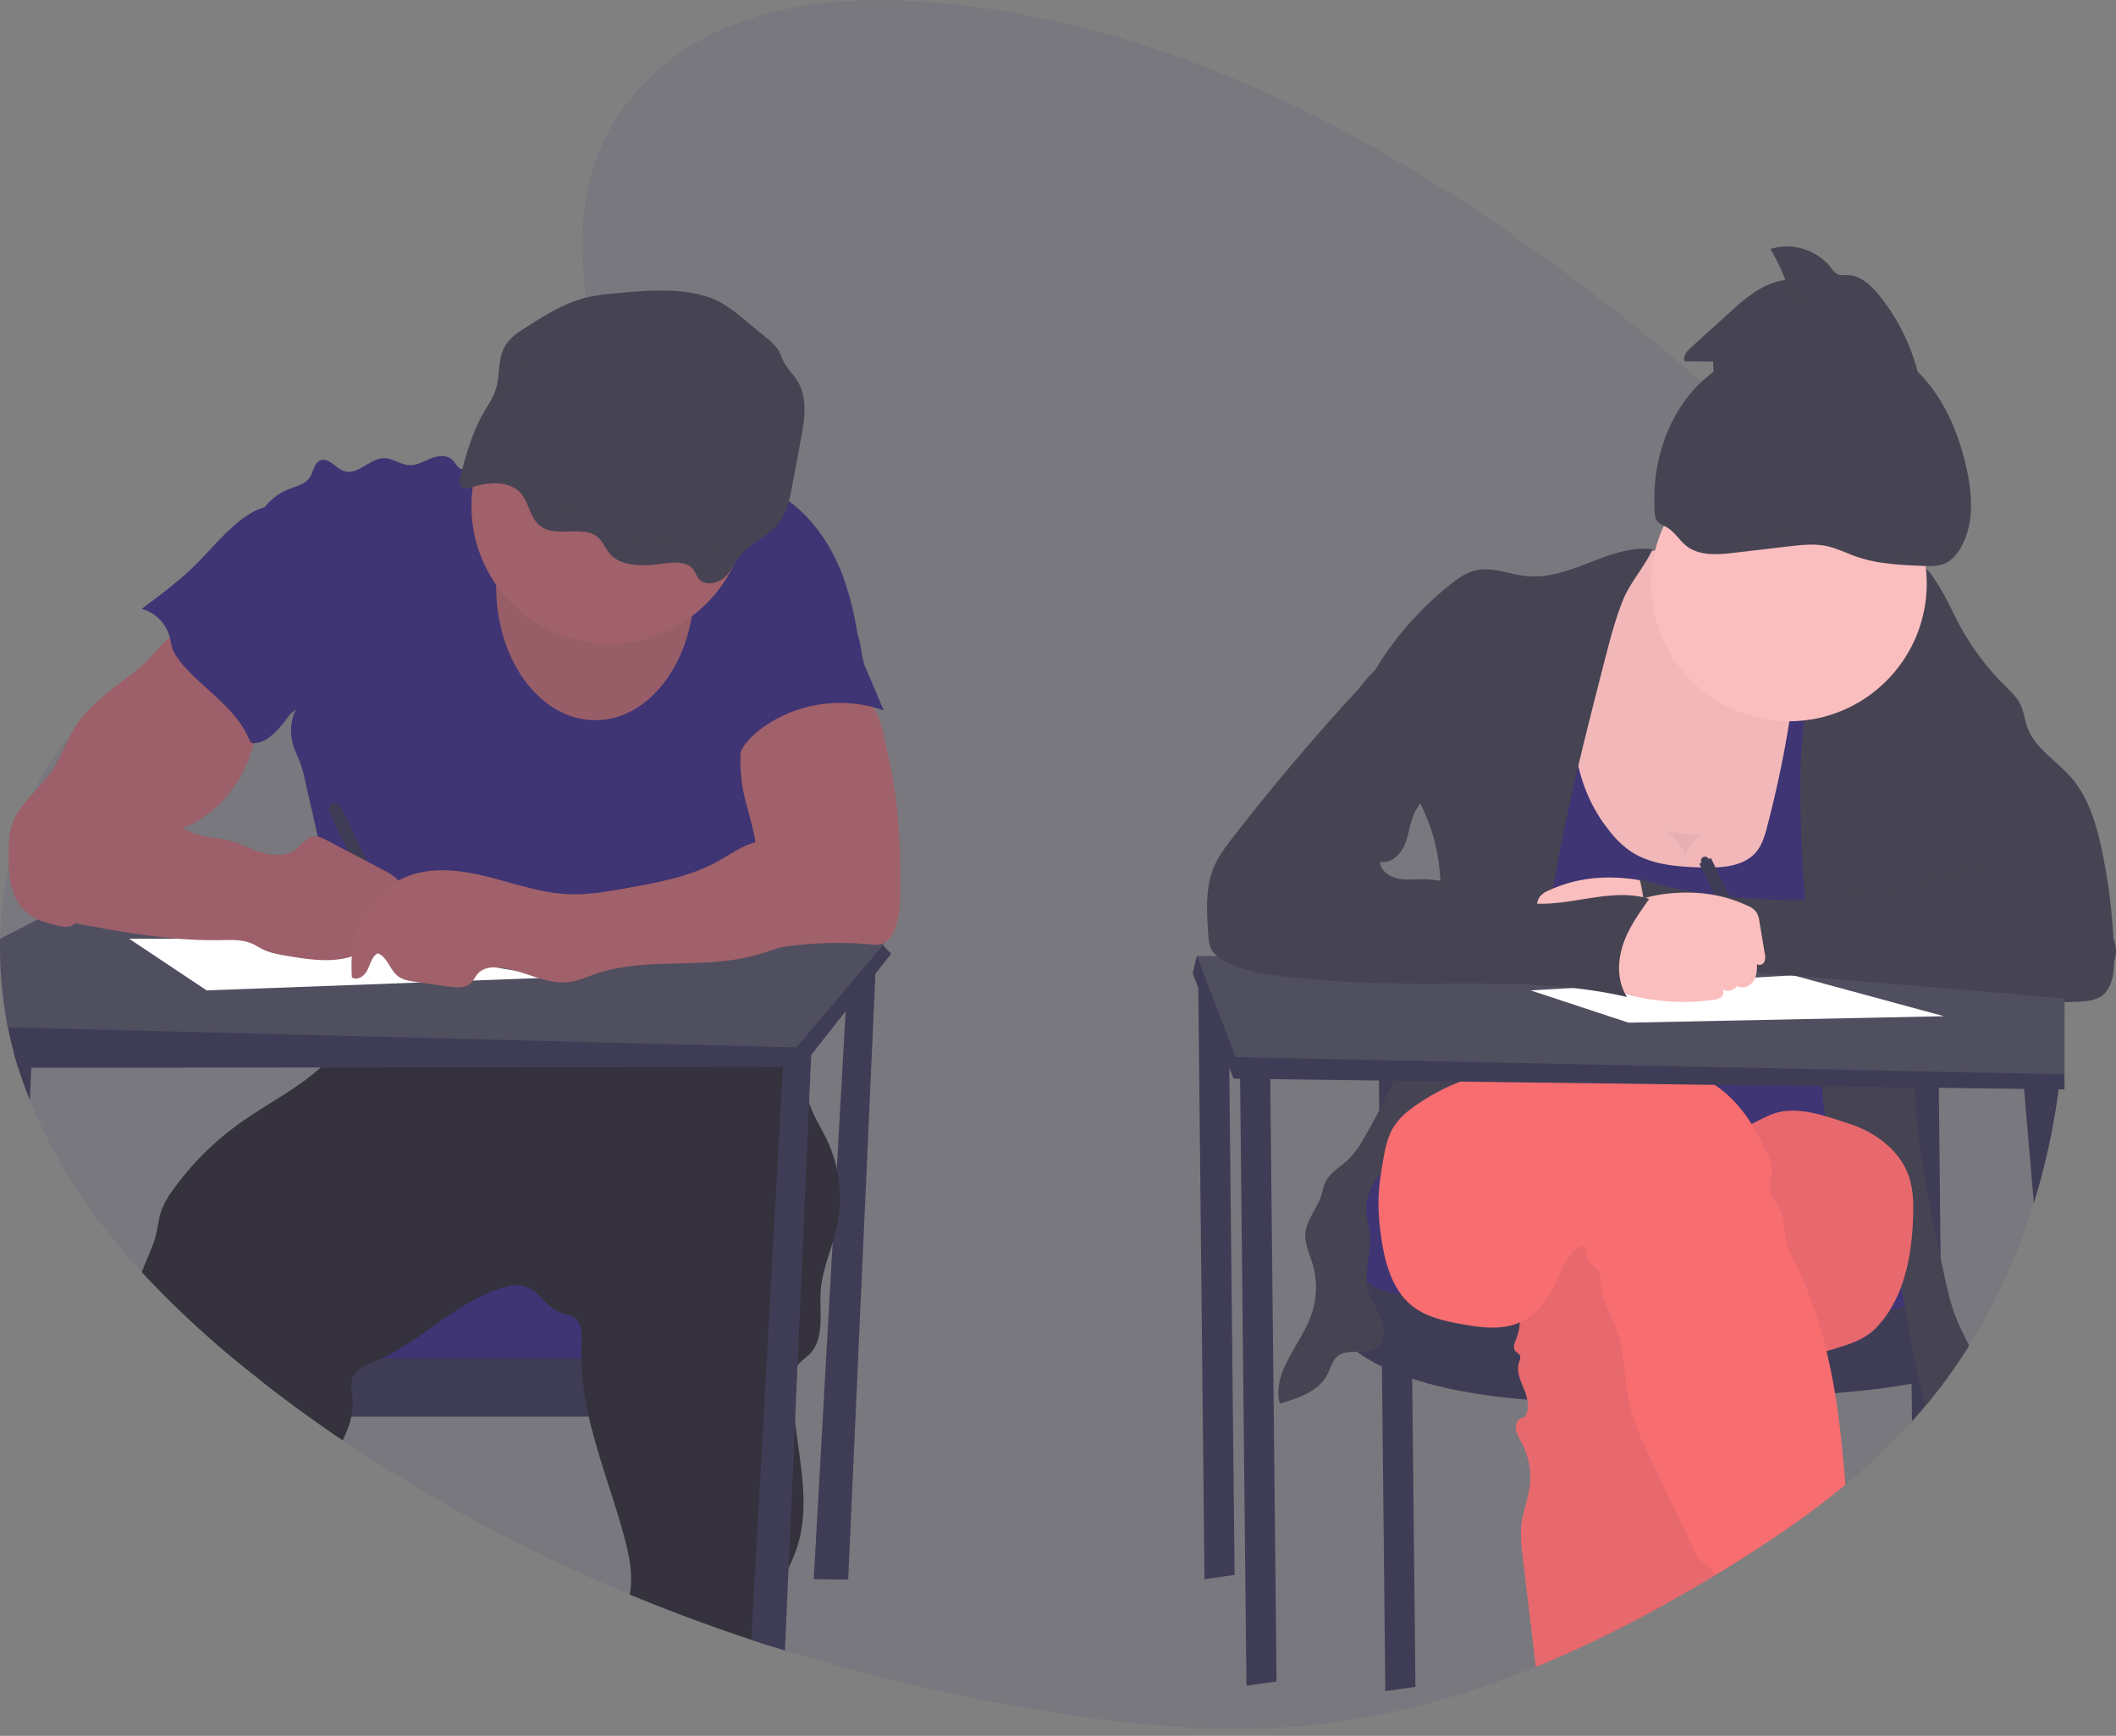 <svg width="256" height="210" fill="none" xmlns="http://www.w3.org/2000/svg"><rect width="100%" height="100%" fill="#808080" stroke="none"/><g clip-path="url(#clip0)"><path opacity=".1" d="M249.775 121.245v.474a83.534 83.534 0 01-.487 8.199.417.417 0 010 .05c-.023.226-.049.45-.076.677a82.422 82.422 0 01-3.146 14.895 74.126 74.126 0 01-7.84 17.263 65.455 65.455 0 01-3.284 4.79 62.344 62.344 0 01-3.308 4.029l-.297.329a77.235 77.235 0 01-8.074 7.673c-4.688 3.886-9.736 7.266-14.864 10.402-.292.18-.586.357-.88.521a.486.486 0 01-.065.039c-6.97 4.214-14.198 8.017-21.644 11.062-8.153 3.342-16.571 5.772-25.207 6.834-12.039 1.48-24.223.276-36.188-1.792a235.277 235.277 0 01-29.432-7.032l-1.589-.498a216.301 216.301 0 01-17.182-6.271 193.487 193.487 0 01-34.727-18.646 150.096 150.096 0 01-4.107-2.865 178.772 178.772 0 01-5.59-4.194l-1.135-.88a116.77 116.77 0 01-13.497-12.395c-5.605-6.1-10.395-12.981-13.543-20.837a56.71 56.71 0 01-1.365-3.774l-.04-.127a38.043 38.043 0 01-.578-1.98c-.26-.969-.488-1.95-.685-2.943a49.277 49.277 0 01-.932-10.713 46.879 46.879 0 011.042-8.855 39.944 39.944 0 012.95-8.744 31.516 31.516 0 014.515-6.962A26.624 26.624 0 0112.773 85c2.826-2.105 5.959-3.571 9.207-4.73a74.55 74.55 0 014.628-1.472 196.86 196.86 0 013.31-.916l3.251-.878a203.104 203.104 0 006.22-1.782c5.594-1.708 11.077-3.776 16.148-6.86a44.637 44.637 0 002.438-1.594 43.694 43.694 0 006.074-5.113 36.471 36.471 0 002.683-3.037c.343-.437.677-.883.995-1.336.44-.628.856-1.266 1.242-1.922 1.932-3.282 3.125-6.902 2.985-10.718a16.5 16.5 0 00-.17-1.878c-.338-2.3-.664-4.545-.903-6.74-1.006-9.082-.581-17.318 6.235-25.056C85.59 1.349 98.893-.612 111 .156c35.008 2.214 66.878 22.202 94.885 45.997a374.69 374.69 0 017.178 6.25 506.39 506.39 0 011.789 1.605c4.428 3.988 8.788 8.124 12.848 12.554.329.36.657.719.98 1.081.198.224.398.445.594.672 1.265 1.433 2.494 2.9 3.685 4.402a83.361 83.361 0 018.418 12.762 72.472 72.472 0 017.392 22.574c.453 2.861.751 5.745.893 8.639.044.852.073 1.706.089 2.558v.818c.026.396.026.781.023 1.177z" fill="#3F3474"/><path d="M102.615 116.877l-4.168 74.176 4.168.054 3.386-75.272-3.386 1.042z" fill="#3F3D56"/><path d="M87.248 154.458h-51.57v11.2h51.57v-11.2z" fill="#3F3474"/><path d="M90.634 164.353v7.033H37.362a178.655 178.655 0 01-5.589-4.194v-2.839h58.86z" fill="#3F3D56"/><path d="M101.271 148.348a25.692 25.692 0 01-.537 2.006c-.591 1.919-1.302 3.813-1.44 5.808-.185 2.636.52 5.701-1.302 7.616-.47.494-1.081.864-1.5 1.393-.065.083-.124.17-.178.26-.375.62-.42 1.376-.424 2.084.004 1.511.102 3.02.294 4.519.617 5.157 1.836 10.325.234 15.192a23.18 23.18 0 01-1.013 2.477c-.781 1.719-1.633 3.415-1.888 5.277-.188 1.381-.13 2.803-.14 4.207a223.5 223.5 0 01-2.467-.803 215.792 215.792 0 01-14.716-5.469c.013-.071.026-.143.036-.214.373-2.318-.138-4.688-.758-6.949-1.302-4.79-3.146-9.532-4.237-14.356a36.32 36.32 0 01-.862-5.73 19.66 19.66 0 01-.052-1.302c-.013-.568 0-1.136.023-1.709.055-1.143.104-2.5-.81-3.196-.503-.377-1.167-.443-1.753-.672-1.13-.44-1.904-1.461-2.8-2.279a3.661 3.661 0 00-3.28-.963c-5.854 1.341-10.157 6.308-15.605 8.819-.211.099-.422.192-.636.281a9.258 9.258 0 00-1.998 1.021c-.437.303-.754.75-.896 1.263-.138.552-.018 1.13.05 1.698a8.67 8.67 0 01-.117 2.769 8.513 8.513 0 01-.279 1.042c-.208.617-.487 1.221-.753 1.823a145.823 145.823 0 01-4.107-2.865 180.083 180.083 0 01-5.59-4.193l-1.117-.899a116.78 116.78 0 01-13.497-12.395c.555-1.563 1.357-3.016 1.743-4.618.218-.919.3-1.875.601-2.769a9.948 9.948 0 011.438-2.578 34.901 34.901 0 018.007-8.012c3.227-2.313 6.954-4.167 9.858-6.793a15.541 15.541 0 003.013-3.57c.05-.081.097-.167.138-.261a5.37 5.37 0 00.466-1.49c.209-1.166.178-2.448.282-3.568a38.04 38.04 0 0010.712.323c4.155-.466 8.218-1.62 12.372-2.068.313-.036.628-.065.943-.091 1.33-.107 2.664-.13 4-.115 1.118 0 2.235.05 3.353.086l12.3.417c1.363.047 2.754.099 4.022.596 1.506.592 2.712 1.769 3.678 3.063a15.886 15.886 0 012.256 4.254 15.906 15.906 0 01.45 1.505c.07.289.133.578.19.87.287 1.443.456 2.917.91 4.311.03.101.064.203.1.302.545 1.526 1.449 2.893 2.131 4.36a16.381 16.381 0 011.152 10.285z" fill="#35323E"/><path d="M63.88 55.139c-1.1-.876-2.694-.235-3.98.33a25.56 25.56 0 01-3.324 1.201c-.232.09-.483.115-.729.076-.52-.125-.74-.743-1.128-1.118-.674-.648-1.779-.495-2.649-.143-.87.352-1.729.86-2.661.781-.995-.078-1.86-.812-2.865-.836-1.772-.041-3.259 2.141-4.933 1.563-1.021-.352-1.824-1.68-2.83-1.302-.78.297-.85 1.378-1.322 2.083-.555.823-1.636 1.055-2.56 1.42-2.915 1.151-4.845 4.399-4.465 7.509.211 1.716 1.042 3.29 1.592 4.928 1.63 4.763 1.07 10.137 3.125 14.731.26-.245.406-.336.66-.578a6.027 6.027 0 00-.352 4.323c.216.722.567 1.394.833 2.1.276.791.499 1.6.667 2.422l2.266 9.996c.885 3.907 1.773 7.814 1.927 11.815a34.472 34.472 0 01-.594 7.761c4.105-.68 7.86-2.5 12.02-2.477 1.527 0 3.04.261 4.553.469 4.412.618 8.862.92 13.317.904a5.288 5.288 0 002.042-.287c.573-.244 1.042-.679 1.584-.995 1.06-.625 2.344-.781 3.565-.781 5.572-.101 10.94 1.938 16.474 2.657 2.186-4.587 2.316-10.083.638-14.878-.497-1.424-1.166-2.812-1.364-4.31a21.87 21.87 0 01-.063-2.769 20.083 20.083 0 00-1.258-6.923c-.323-.867-.71-1.75-.677-2.675.034-.924.49-1.786.938-2.604.909-1.667 1.823-3.35 3.107-4.756 1.315-1.453 2.961-2.56 4.589-3.646l4.019-2.699c-.55-3.472-1.258-7.129-2.73-10.322-1.471-3.193-3.672-6.128-6.65-7.996a21.967 21.967 0 00-3.14-1.562c-1.521-.641-3.105-1.206-4.754-1.303-1.875-.106-3.722.396-5.573.709-5.83.982-12.69.862-17.315-2.818z" fill="#3F3474"/><path d="M107.824 115.387l-1.912 2.415-3.605 4.55-4.167 5.258-1.164 1.469h-2.258l-55.918.066-35.018.039H2.219a38.043 38.043 0 01-.578-1.98 44.76 44.76 0 01-.685-2.943c-.042-.19-.078-.38-.112-.573l12.705-8.306 4.777-.026 14.611-.083 8.16-.047h2.425l5.439-.029 41.449-.237 2.12-.013h.92l2.434-.013 9.062-.052 1.74-.662.127.136 1.011 1.031z" fill="#3F3D56"/><path d="M107.042 114.085l-.216.261-1.422 1.674-2.927 3.457-6.14 7.238-54.383-1.389-41.009-1.041a49.288 49.288 0 01-.932-10.713l4.548-2.328 1.041-.537 8.108-4.167 7.116-3.647 18.56 2.412 4.11.534 1.86.24 2.722.354.229.031 42.68 5.535 4.718.612 2.768.359 8.533 1.11.036.005z" fill="#504F60"/><path d="M98.187 126.587l-.044 1.024-.26 5.779-1.402 31.776-.297 6.868-.781 17.67-.44 9.98-1.59-.497c-.822-.262-1.645-.53-2.466-.802l3.81-69.282.081-1.453 1.678-.521 1.71-.542zm-94.285-.076l-.118 2.675-.171 3.907a56.704 56.704 0 01-1.365-3.774l-.04-.127a38.322 38.322 0 01-.578-1.98l2.272-.701z" fill="#3F3D56"/><path d="M72.011 87.13c6.617 0 11.981-7.23 11.981-16.148s-5.364-16.148-11.981-16.148-11.981 7.23-11.981 16.148S65.394 87.13 72.011 87.13z" fill="#A1616A"/><path opacity=".1" d="M72.011 87.13c6.617 0 11.981-7.23 11.981-16.148s-5.364-16.148-11.981-16.148-11.981 7.23-11.981 16.148S65.394 87.13 72.011 87.13z" fill="#464655"/><path d="M73.704 77.884c9.206 0 16.67-7.463 16.67-16.669s-7.464-16.67-16.67-16.67c-9.206 0-16.67 7.464-16.67 16.67 0 9.206 7.464 16.67 16.67 16.67z" fill="#A1616A"/><path d="M74.035 35.524a21.334 21.334 0 00-3.024.46c-2.636.641-4.915 2.063-7.134 3.46-.995.627-2.019 1.28-2.636 2.203-1.11 1.654-.68 3.758-1.302 5.595-.323.942-.917 1.789-1.42 2.667-1.383 2.406-2.107 5.05-2.818 7.667-.146.542-.187 1.277.404 1.485.34.07.695.03 1.01-.115 1.868-.617 4.24-.794 5.626.459 1.386 1.253 1.269 3.474 2.918 4.428 1.888 1.101 4.836-.23 6.55 1.07.734.557 1 1.45 1.602 2.123 1.401 1.563 4.097 1.487 6.34 1.172 1.286-.182 2.864-.305 3.646.599.375.427.481 1.013.916 1.398.782.699 2.212.344 2.975-.372.763-.716 1.128-1.685 1.763-2.49 1.237-1.563 3.412-2.414 4.688-3.959 1.068-1.302 1.391-2.933 1.683-4.506l1.086-5.831c.44-2.365.841-4.949-.49-7.033-.474-.75-1.153-1.396-1.562-2.172-.274-.52-.427-1.07-.745-1.563a6.49 6.49 0 00-1.336-1.349l-2.571-2.128a21.613 21.613 0 00-2.81-2.083c-3.67-2.139-9.166-1.576-13.36-1.185z" fill="#464353"/><path d="M19.13 78.463c-.617.656-1.187 1.364-1.849 1.979a22.4 22.4 0 01-1.823 1.459 69.37 69.37 0 00-2.995 2.372 16.773 16.773 0 00-2.745 2.743c-1.391 1.867-2.05 4.19-3.352 6.12-1.152 1.712-2.774 3.064-3.944 4.762a7.366 7.366 0 00-1.125 2.362c-.172.821-.25 1.659-.232 2.498-.023 1.375-.044 2.766.237 4.113.282 1.346.899 2.669 1.956 3.552.982.821 2.25 1.198 3.493 1.511.64.159 1.334.307 1.943.054a3.196 3.196 0 001.13-.953l3.17-3.646c2.12-2.448 4.324-4.949 7.233-6.381.912-.446 1.873-.782 2.787-1.214 3.876-1.868 6.616-5.691 7.678-9.858.26-1.019.427-2.058.597-3.097l.458-2.85a.909.909 0 000-.434.937.937 0 00-.333-.396 55.258 55.258 0 01-6.184-5.835c-.453-.5-.877-1.185-1.4-1.604-.657-.521-.608-.482-1.397 0a16.743 16.743 0 00-3.302 2.743z" fill="#A1616A"/><path d="M40.813 97.424a.488.488 0 00-.818-.126.488.488 0 00-.062.553l-.26.127 7.767 15.92 1.403-.685-7.766-15.93-.264.14z" fill="#3F3D56"/><path opacity=".04" d="M19.13 78.463c-.617.656-1.187 1.364-1.849 1.979a22.4 22.4 0 01-1.823 1.459 69.37 69.37 0 00-2.995 2.372 16.773 16.773 0 00-2.745 2.743c-1.391 1.867-2.05 4.19-3.352 6.12-1.152 1.712-2.774 3.064-3.944 4.762a7.366 7.366 0 00-1.125 2.362c-.172.821-.25 1.659-.232 2.498-.023 1.375-.044 2.766.237 4.113.282 1.346.899 2.669 1.956 3.552.982.821 2.25 1.198 3.493 1.511.64.159 1.334.307 1.943.054a3.196 3.196 0 001.13-.953l3.17-3.646c2.12-2.448 4.324-4.949 7.233-6.381.912-.446 1.873-.782 2.787-1.214 3.876-1.868 6.616-5.691 7.678-9.858.26-1.019.427-2.058.597-3.097l.458-2.85a.909.909 0 000-.434.937.937 0 00-.333-.396 55.258 55.258 0 01-6.184-5.835c-.453-.5-.877-1.185-1.4-1.604-.657-.521-.608-.482-1.397 0a16.743 16.743 0 00-3.302 2.743z" fill="#464655"/><path d="M108.92 107.8c-.026 1.662-.091 3.373-.781 4.889-.297.657-.758 1.302-1.448 1.519-.418.096-.85.112-1.274.047a45.994 45.994 0 00-15.234 1.208c1.328-2.657.565-5.842.932-8.79.102-.805.287-1.597.357-2.404.26-2.865-.966-5.647-1.529-8.476a18.964 18.964 0 010-7.417c.096-.63.313-1.237.639-1.785a4.17 4.17 0 011.463-1.273c2.11-1.2 4.597-1.339 6.968-1.18 1.596.107 4.797-.044 6.128.938 1.456 1.075 1.917 4.688 2.31 6.357.589 2.56.99 5.161 1.198 7.78.256 2.855.31 5.722.271 8.587z" fill="#A1616A"/><path d="M15.622 113.567L25 119.818l42.194-1.563-27.87-4.688h-23.7z" fill="#fff"/><path d="M27.986 63.9c-1.54 1.357-2.844 2.956-4.303 4.402-2 1.985-4.274 3.672-6.537 5.352a4.866 4.866 0 013.386 3.412c.099.383.148.782.26 1.157.26.888.834 1.654 1.448 2.344 2.641 2.977 6.337 5.18 7.895 8.856.05.178.16.334.312.442a.686.686 0 00.404.047c1.41-.148 2.487-1.284 3.386-2.388 1.875-2.344 3.503-4.933 4.428-7.793.924-2.86 1.073-6.022.065-8.856-.503-1.411-1.279-2.708-2.05-3.992-.675-1.124-1.35-2.245-2.021-3.365-.352-.592-.8-1.793-1.49-2.084-1.49-.64-4.227 1.51-5.183 2.466zm76.715 16.834l2.216 5.209a16.102 16.102 0 00-14.56 2.018c-1.262.904-2.421 2.04-2.992 3.483a1.521 1.521 0 01-1.508-.592 3.024 3.024 0 01-.557-1.594c-.206-2 .552-3.961 1.302-5.831.349-.875.709-1.769 1.328-2.48.62-.71 1.443-1.18 2.266-1.622a50.45 50.45 0 018.218-3.631c1.198-.388 2.453-.38 3.125.74.779 1.336.552 2.878 1.162 4.3z" fill="#3F3474"/><path d="M15.677 96.364c.555.442 1.042.966 1.612 1.388a11.52 11.52 0 001.917 1.076l2.568 1.234a14.4 14.4 0 002.488 1.011c1.099.294 2.252.323 3.357.596 1.393.344 2.667 1.06 4.04 1.474 1.372.414 2.98.482 4.125-.38.716-.539 1.258-1.43 2.146-1.563.573-.075 1.125.201 1.636.469l6.683 3.514c.901.474 1.855 1 2.326 1.904.471.903.154 2.276-.839 2.51-.345.04-.693.06-1.041.06-.344.042-.72.245-.766.592-.002.215.055.426.164.612.3.687.388 1.51.039 2.177-.349.667-1.206 1.081-1.89.781.116 1.008-.98 1.714-1.957 1.983-2.464.674-5.076.26-7.595-.167-.99-.167-1.995-.339-2.896-.782-.433-.21-.834-.481-1.271-.677-1.2-.534-2.566-.463-3.878-.44-6.072.107-12.09-1.018-18.06-2.138-1.107-.209-2.246-.43-3.191-1.042-1.823-1.188-2.5-3.626-2.2-5.782.299-2.157 1.393-4.11 2.468-6.006l1.394-2.456a3.16 3.16 0 01.75-.99c2.05-1.566 6.115-.37 7.87 1.042z" fill="#A1616A"/><path opacity=".04" d="M15.677 96.364c.555.442 1.042.966 1.612 1.388a11.52 11.52 0 001.917 1.076l2.568 1.234a14.4 14.4 0 002.488 1.011c1.099.294 2.252.323 3.357.596 1.393.344 2.667 1.06 4.04 1.474 1.372.414 2.98.482 4.125-.38.716-.539 1.258-1.43 2.146-1.563.573-.075 1.125.201 1.636.469l6.683 3.514c.901.474 1.855 1 2.326 1.904.471.903.154 2.276-.839 2.51-.345.04-.693.06-1.041.06-.344.042-.72.245-.766.592-.002.215.055.426.164.612.3.687.388 1.51.039 2.177-.349.667-1.206 1.081-1.89.781.116 1.008-.98 1.714-1.957 1.983-2.464.674-5.076.26-7.595-.167-.99-.167-1.995-.339-2.896-.782-.433-.21-.834-.481-1.271-.677-1.2-.534-2.566-.463-3.878-.44-6.072.107-12.09-1.018-18.06-2.138-1.107-.209-2.246-.43-3.191-1.042-1.823-1.188-2.5-3.626-2.2-5.782.299-2.157 1.393-4.11 2.468-6.006l1.394-2.456a3.16 3.16 0 01.75-.99c2.05-1.566 6.115-.37 7.87 1.042z" fill="#464655"/><path d="M95.184 100.864c-1.357.641-2.915.704-4.332 1.196-1.416.492-2.62 1.378-3.92 2.099-3.385 1.891-7.292 2.605-11.129 3.284-2.326.417-4.688.834-7.032.735-3.172-.136-6.22-1.193-9.293-1.99-3.074-.797-6.353-1.333-9.398-.438a10.578 10.578 0 00-6.902 6.624c-.638 1.873-.726 3.891-.604 5.865.64.472 1.537-.182 1.886-.898s.539-1.594 1.216-2.011c1.175.399 1.461 1.964 2.43 2.737.605.485 1.412.613 2.18.722l3.96.563c.953.135 2.06.226 2.75-.446.336-.325.52-.781.828-1.13.63-.698 1.682-.818 2.62-.724 2.928.291 5.673 2.19 8.58 1.74 1-.154 1.93-.581 2.883-.917 5.65-1.995 11.926-.782 17.805-1.925 2.242-.435 4.401-1.206 6.534-2.019 1.16-.44 2.332-.901 3.321-1.646a6.993 6.993 0 002.699-6.201 7.093 7.093 0 00-2.503-4.595c-.459-.39-1.06-1.138-1.61-1.383-1.05-.46-2.079.339-2.97.758z" fill="#A1616A"/><path opacity=".1" d="M87.573 67.591c-.435-.385-.541-.971-.916-1.399-.782-.903-2.36-.781-3.647-.599-2.243.315-4.949.388-6.34-1.172-.601-.672-.867-1.563-1.601-2.123-1.714-1.302-4.662.032-6.55-1.07-1.65-.961-1.543-3.19-2.918-4.428-1.375-1.237-3.758-1.075-5.626-.458-.316.145-.67.185-1.01.114-.592-.208-.55-.942-.404-1.484.711-2.618 1.435-5.261 2.818-7.668.503-.878 1.097-1.724 1.42-2.667.565-1.651.276-3.519 1.018-5.082-.797.521-1.563 1.09-2.055 1.824-1.11 1.654-.68 3.758-1.302 5.594-.323.943-.917 1.79-1.42 2.667-1.383 2.407-2.107 5.05-2.818 7.668-.146.542-.187 1.276.404 1.485.34.07.694.03 1.01-.115 1.868-.617 4.24-.794 5.626.459 1.386 1.252 1.269 3.474 2.917 4.427 1.889 1.102 4.837-.229 6.55 1.07.735.558 1.001 1.451 1.603 2.123 1.4 1.563 4.097 1.488 6.34 1.173 1.286-.183 2.864-.305 3.646.599.375.427.481 1.013.916 1.398.782.698 2.212.344 2.975-.372a7.9 7.9 0 001.245-1.704c-.677.206-1.399.175-1.88-.26zm4.746-2.865a7.385 7.385 0 00-.466.674c1-.713 2.06-1.38 2.807-2.29a5.53 5.53 0 00.521-.75c-1.039.746-2.123 1.43-2.862 2.366z" fill="#464655"/><path d="M144.939 116.302l.781 74.75 3.647-.52-.782-74.23h-3.646zm21.878 13.543l.782 74.751 3.646-.521-.781-74.23h-3.647zm68.117 37.761l-.015-1.435v-.854l-.138-13.148-.217-20.555-.036-1.774h-3.646l.018 1.709.114 11.009.05 4.767.042 3.859.067 6.673.042 3.936v.417l.055 5.172.047 4.561.296-.328c.478-.533.945-1.075 1.402-1.626l1.919-2.383z" fill="#3F3D56"/><path d="M162.78 141.957l-2.084 3.115 2.084 14.192 17.711 4.847h28.65l17.19 1.039 8.189-5.605-1.417-9.626-6.251-7.962H162.78z" fill="#3F3474"/><path d="M160.696 145.072l-1.041 8.652s-5.47 16.963 38.547 15.924c44.017-1.039 36.464-4.5 36.464-4.5l-.26-10.038s1.534 4.75-20.837 4.107c-22.37-.643-43.236-2.722-43.236-2.722s-7.813 1.383-9.637-11.423z" fill="#3F3D56"/><path d="M197.369 67.518c-2.511 1.144-4.413 3.36-5.686 5.811-1.274 2.45-1.99 5.141-2.696 7.814-.745 2.818-1.492 5.644-1.878 8.532-.687 5.136-.172 10.536 2.188 15.148 2.36 4.613 6.72 8.335 11.825 9.223 1.971.347 3.998.276 5.99.07a48.665 48.665 0 0010.577-2.331c3.582-1.211 7.309-3.076 8.903-6.511.924-1.993 1.003-4.264.958-6.457a68.678 68.678 0 00-2.685-17.656c-.482-1.667-1.042-3.347-2.063-4.75-1.021-1.405-2.417-2.433-3.842-3.387-6.092-4.102-14.098-8.913-21.591-5.506z" fill="#FBBEBE"/><path opacity=".05" d="M197.369 67.518c-2.511 1.144-4.413 3.36-5.686 5.811-1.274 2.45-1.99 5.141-2.696 7.814-.745 2.818-1.492 5.644-1.878 8.532-.687 5.136-.172 10.536 2.188 15.148 2.36 4.613 6.72 8.335 11.825 9.223 1.971.347 3.998.276 5.99.07a48.665 48.665 0 0010.577-2.331c3.582-1.211 7.309-3.076 8.903-6.511.924-1.993 1.003-4.264.958-6.457a68.678 68.678 0 00-2.685-17.656c-.482-1.667-1.042-3.347-2.063-4.75-1.021-1.405-2.417-2.433-3.842-3.387-6.092-4.102-14.098-8.913-21.591-5.506z" fill="#464655"/><path d="M194.548 100.302a11.845 11.845 0 002.604 2.604c2.48 1.714 5.663 1.946 8.674 2.04 2.417.072 5.188-.066 6.704-1.951.682-.849.99-1.933 1.266-2.988a132.563 132.563 0 003.62-19.735l6.897.024c2.985 12.78 2.74 26.066 2.479 39.191l-.377 19.138-4.444-.471c-10.551-1.118-21.117-2.235-31.726-2.428a181.516 181.516 0 00-18.628.615l9.676-28.77c1.256-3.74 2.524-7.53 2.818-11.46.425-5.702-1.174-11.72 1.042-16.995.177-.424.401-.865.805-1.086.404-.222.914-.167 1.378-.107.875.117 3.55 0 4.185.56.938.813.318.935-.013 2.245-.591 2.344-1.151 4.514-1.143 6.957.008 4.436 1.383 9.119 4.183 12.617z" fill="#3F3474"/><path d="M234.934 167.606a65.137 65.137 0 003.285-4.79c-.521-1.114-1.094-2.203-1.55-3.341-.698-1.745-1.099-3.594-1.495-5.431-.136-.625-.27-1.25-.404-1.875-1.458-6.8-2.828-13.697-3.112-20.592a51.91 51.91 0 01-.05-1.719v-2.141a50.366 50.366 0 01.425-5.628c0-.068.015-.133.026-.201l17.711-.646 1.49-.054c1.023-.037 2.107-.094 2.951-.675 1.419-.974 1.586-2.972 1.562-4.688a69.574 69.574 0 00-1.469-12.906c-.672-3.193-1.63-6.456-3.781-8.91-1.766-2.016-4.324-3.482-5.243-5.99-.342-.933-.428-1.956-.87-2.847-.443-.89-1.175-1.545-1.865-2.232a31.083 31.083 0 01-5.965-8.262c-1.054-2.125-2.198-4.47-3.576-5.938a3.86 3.86 0 00-.205-.214c-1.173-1.159-2.514-1.667-4.103-.878a5.286 5.286 0 00-.812.506 9.94 9.94 0 00-1.545 1.469 35.141 35.141 0 00-4.201 5.99 33.334 33.334 0 00-2.146 4.688 32.385 32.385 0 00-1.159 3.907 36.165 36.165 0 00-.542 2.97c-.521 3.74-.521 7.553-.448 11.34.078 3.479.232 6.967.547 10.434.078.838.165 1.676.261 2.513.191 1.655.427 3.304.708 4.949a80.732 80.732 0 00.453 2.378l.016.07c.344 1.453.611 2.923.799 4.404.021.186.037.371.047.555.044.851.037 1.705-.021 2.555-.059 1.005-.153 2.008-.2 3.014 0 .177 0 .351-.018.52-.013.508 0 1.016 0 1.524.053 1.215.197 2.425.432 3.618a23.379 23.379 0 002.555 6.92c1.321 2.36 2.988 4.524 4.209 6.939a29.916 29.916 0 012.344 6.826c.174.78.339 1.561.495 2.344.242 1.251.458 2.511.68 3.772.021.125.044.26.068.375.294 1.672.604 3.336 1.002 4.969.232.951.493 1.889.797 2.811l1.917-2.402z" fill="#464353"/><path d="M231.455 147.077c0 .234-.016.469-.026.706a33.366 33.366 0 01-.316 3.414 22.148 22.148 0 01-1.127 4.53c-.354.964-.805 1.89-1.344 2.763a12.783 12.783 0 01-1.672 2.154c-1.563 1.625-3.814 2.144-5.991 2.829-1.002.29-1.97.685-2.888 1.18-.164.091-.326.19-.482.294l-2.725 1.805c-.849.56-1.716 1.141-2.299 1.972a4.14 4.14 0 00-.261.44 9.967 9.967 0 00-.802 2.406c-1.417 5.902-2.836 11.809-3.808 17.8-.065.396-.128.794-.195 1.193l-.024.125a.618.618 0 00-.041-.086c-6.97 4.214-14.198 8.017-21.644 11.061l-1.618-13.543a16.41 16.41 0 01-.166-3.329c.153-1.753.867-3.414 1.06-5.162a8.801 8.801 0 00-.93-4.967c-.308-.594-.693-1.177-.763-1.841-.071-.665.312-1.271.979-1.339.521-.578.563-1.368.409-2.149a6.248 6.248 0 00-.365-1.19c-.443-1.089-1.003-2.274-.622-3.386.1-.202.145-.427.13-.651a.1.1 0 000-.042c-.089-.292-.435-.419-.615-.667-.338-.461 0-1.088.209-1.62.202-.571.32-1.168.349-1.774.028-.336.049-.674.086-1.007a9.94 9.94 0 01.242-1.339 10.566 10.566 0 014.279-6.126c1.013-.683 2.141-1.18 3.175-1.823a29.18 29.18 0 003.027-2.344 94.028 94.028 0 017.154-5.402 90.456 90.456 0 018.262-5.017 93.944 93.944 0 011.823-.958 45.092 45.092 0 011.998-.987c2.146-1.024 4.581-.641 6.954.041.995.284 1.977.623 2.925.93.926.301 1.817.701 2.657 1.193 2.102 1.235 3.839 3.058 4.56 5.36a.338.338 0 010 .045c.459 1.442.487 2.99.446 4.508z" fill="#F86D70"/><path opacity=".1" d="M231.455 147.077c0 .234-.016.469-.026.706a33.366 33.366 0 01-.316 3.414 22.148 22.148 0 01-1.127 4.53c-.354.964-.805 1.89-1.344 2.763a12.783 12.783 0 01-1.672 2.154c-1.563 1.625-3.814 2.144-5.991 2.829-1.002.29-1.97.685-2.888 1.18-.164.091-.326.19-.482.294l-2.725 1.805c-.849.56-1.716 1.141-2.299 1.972a4.14 4.14 0 00-.261.44 9.967 9.967 0 00-.802 2.406c-1.417 5.902-2.836 11.809-3.808 17.8-.065.396-.128.794-.195 1.193l-.024.125a.618.618 0 00-.041-.086c-6.97 4.214-14.198 8.017-21.644 11.061l-1.618-13.543a16.41 16.41 0 01-.166-3.329c.153-1.753.867-3.414 1.06-5.162a8.801 8.801 0 00-.93-4.967c-.308-.594-.693-1.177-.763-1.841-.071-.665.312-1.271.979-1.339.521-.578.563-1.368.409-2.149a6.248 6.248 0 00-.365-1.19c-.443-1.089-1.003-2.274-.622-3.386.1-.202.145-.427.13-.651a.1.1 0 000-.042c-.089-.292-.435-.419-.615-.667-.338-.461 0-1.088.209-1.62.202-.571.32-1.168.349-1.774.028-.336.049-.674.086-1.007a9.94 9.94 0 01.242-1.339 10.566 10.566 0 014.279-6.126c1.013-.683 2.141-1.18 3.175-1.823a29.18 29.18 0 003.027-2.344 94.028 94.028 0 017.154-5.402 90.456 90.456 0 018.262-5.017 93.944 93.944 0 011.823-.958 45.092 45.092 0 011.998-.987c2.146-1.024 4.581-.641 6.954.041.995.284 1.977.623 2.925.93.926.301 1.817.701 2.657 1.193 2.102 1.235 3.839 3.058 4.56 5.36a.338.338 0 010 .045c.459 1.442.487 2.99.446 4.508z" fill="#464655"/><path d="M206.724 103.935a.483.483 0 00-.473-.293.476.476 0 00-.345.167.495.495 0 00-.062.553l-.261.128 7.767 15.919 1.404-.685-7.767-15.929-.263.14z" fill="#3F3D56"/><path d="M216.434 87.26c9.206 0 16.669-7.462 16.669-16.668 0-9.207-7.463-16.67-16.669-16.67s-16.669 7.463-16.669 16.67c0 9.206 7.463 16.669 16.669 16.669z" fill="#FBBEBE"/><path d="M238.435 60.272a22.108 22.108 0 00-.589-3.93c-.979-4.212-2.768-8.358-5.85-11.382a22.845 22.845 0 00-.698-2.237 24.453 24.453 0 00-3.933-6.973c-.976-1.214-2.242-2.412-3.8-2.458-.437-.016-.901.06-1.302-.141a2.352 2.352 0 01-.727-.745 6.819 6.819 0 00-6.605-2.472l-.161.034c-.091.018-.183.04-.261.063-.078.023-.218.062-.328.096a23.39 23.39 0 011.211 2.29c.219.479.421.966.607 1.46-2.667.305-4.839 2.199-6.824 4.001l-4.672 4.24a.162.162 0 00-.024.024l-.135.13c-.034.034-.068.068-.099.104a2.48 2.48 0 00-.146.167c-.065.082-.124.17-.175.26a.95.95 0 00-.086.162 1.058 1.058 0 00-.044.11.04.04 0 000 .015.729.729 0 00-.018.065.78.78 0 00.044.552l3.081.034h.362c.016.412.029.826.045 1.237-.489.366-.959.757-1.407 1.172-.488.453-.947.936-1.372 1.448-2.779 3.358-4.23 7.694-4.376 12.06v1.594c0 .26.023.52.044.78.002.34.091.673.261.967a.79.79 0 00.073.094c.156.17.343.308.552.406l.224.11c.112.054.219.106.323.166.982.555 1.562 1.626 2.456 2.313.052.04.104.078.156.112l.117.078.073.047.099.058c.065.039.132.074.201.106l.125.063h.021c.104.047.208.091.315.13l.148.052.045.016c.041.013.085.028.13.039.088.026.175.05.26.07l.261.058c.101.018.205.036.31.049l.153.02.157.016c.248.023.498.036.75.04a18.66 18.66 0 002.362-.165l6.647-.78c1.508-.175 3.047-.35 4.534-.043 1.261.26 2.423.86 3.647 1.284.276.097.552.185.831.26.101.03.205.06.31.087l.143.036.333.081a17.3 17.3 0 00.865.18c.115.023.232.041.349.062h.023l.334.052h.081l.247.034a25.053 25.053 0 001.159.133c.43.042.862.073 1.302.099l.433.026.432.02 1.302.058h.24c.541.038 1.085.01 1.62-.083a3.574 3.574 0 00.536-.149c.977-.375 1.691-1.237 2.186-2.159a9.162 9.162 0 00.531-1.198 9.808 9.808 0 00.292-.982c.015-.073.052-.216.073-.325.065-.3.114-.602.151-.907 0-.096.023-.195.034-.291.023-.26.041-.503.052-.758v-.584c-.003-.21-.021-.49-.021-.758zm-6.678-15.549a12.962 12.962 0 00-.646-.568c.243.154.46.346.643.568h.003zm-47.315 24.952c-1.961-.242-3.907-1.102-5.842-.68-1.211.26-2.253 1.013-3.222 1.787a39.196 39.196 0 00-9.056 10.353 5.481 5.481 0 00-.836 1.959c-.125.812.097 1.638.36 2.417 1.781 5.263 5.592 9.66 7.326 14.939 1.823 5.553 1.191 11.622-.153 17.31a72.337 72.337 0 01-8.033 19.977 11.414 11.414 0 01-1.849 2.532c-.948.911-2.222 1.563-2.784 2.756-.261.52-.336 1.114-.521 1.672-.521 1.562-1.782 2.901-1.904 4.55-.091 1.258.505 2.448.867 3.646a10.042 10.042 0 01-.185 6.277c-1.32 3.621-4.774 6.913-3.771 10.635 2.237-.644 4.717-1.48 5.771-3.556.373-.734.558-1.609 1.186-2.146 1.252-1.065 3.385-.101 4.716-1.081 1.006-.745 1.042-2.271.594-3.443-.448-1.172-1.219-2.203-1.563-3.409-.599-2.175.36-4.475.183-6.723-.084-1.041-.404-2.039-.427-3.076-.045-2.013 1.07-3.906 2.552-5.274 1.482-1.367 3.313-2.274 5.115-3.167l6.814-3.386c2.472-1.224 5.18-2.716 5.991-5.352.307-.987.309-2.04.325-3.071.232-15.76 4.18-31.203 8.105-46.468.61-2.365 1.23-4.74 2.136-7.012.907-2.27 2.68-4.094 3.584-6.204-5.243-.614-10.033 3.92-15.479 3.238z" fill="#464353"/><path d="M222.003 168.547c.601 3.646.969 7.37 1.255 11.077-4.688 3.886-9.736 7.266-14.864 10.402-.292.18-.586.357-.881.521l-.023.125a.758.758 0 00-.042-.086 3.92 3.92 0 00-1.958-1.932c-1.922-4.037-3.843-8.074-5.762-12.111-1.041-2.18-2.083-4.381-2.604-6.733 0-.05-.024-.102-.031-.151-.396-1.823-.487-3.717-.751-5.564a16.012 16.012 0 00-.711-3.109c-.312-.899-.742-1.772-1.122-2.649-.469-1.084-.862-2.18-.881-3.35 0-.372.024-.781-.158-1.094a2.83 2.83 0 00-.711-.687 2.708 2.708 0 01-.876-2.477c-1.562.08-2.443 1.76-3.07 3.185a17.344 17.344 0 01-2.23 3.907 7.416 7.416 0 01-2.469 2.055 5.084 5.084 0 01-.26.12c-2.175.958-4.715.62-7.072.187-2.06-.377-4.191-.846-5.847-2.128l-.177-.14a7.63 7.63 0 01-1.302-1.391c-1.389-1.896-2.003-4.394-2.345-6.772-.031-.224-.062-.448-.091-.672a25.028 25.028 0 01-.195-5.074c.031-.416.075-.833.13-1.247.037-.261.076-.542.12-.813a.088.088 0 010-.023c.068-.43.141-.862.214-1.303.26-1.476.52-2.992 1.302-4.263a8.072 8.072 0 011.917-2.053c.281-.221.57-.432.862-.635.474-.328.961-.641 1.456-.935a25.178 25.178 0 014.886-2.256 7.688 7.688 0 013.98-.315 20.81 20.81 0 003.563.208c3.055-.059 6.123-.643 9.173-1.021 4.235-.52 8.785-.583 12.479 1.563.177.102.349.209.52.321 1.824 1.192 3.293 2.865 4.478 4.732.26.393.487.797.711 1.206a30.76 30.76 0 011.398 2.891 3.6 3.6 0 01.389 1.563c-.007.103-.02.206-.042.307-.07.37-.211.729-.261 1.104-.164 1.42 1.042 2.605 1.493 3.957.292.88.26 1.823.424 2.75.237 1.302.875 2.475 1.448 3.647a45.62 45.62 0 012.319 5.826 54.705 54.705 0 011.182 4.219c.111.457.216.915.315 1.373.284 1.261.516 2.495.722 3.738z" fill="#F86D70"/><path d="M249.772 129.976v1.823l-.336-.005-.375-.006-4.188-.052-10.319-.135-2.896-.037-.75-.01-4.347-.055-6.126-.081-12.997-.169-22.553-.292-8.139-.104-3.266-.041-3.006-.039-1.873-.027-1.773-.023-13.151-.169-3.646-.047-.795-.011-.515-1.331-3.748-9.665-.685-1.766.521-2.084 2.344 1.563 1.443.18 23.756 2.953 4.459.555 9.454 1.177 9.262 1.152 3.631.45 21.485 2.673 6.004.747 4.969.617 17.669 2.199.487.06z" fill="#3F3D56"/><path d="M144.809 115.65l4.688 12.242 100.275 2.083v-13.283l-104.963-1.042z" fill="#504F60"/><path d="M150.018 129.194l.781 74.751 3.646-.521-.781-74.23h-3.646zm99.419 2.597h-.376a82.323 82.323 0 01-3.003 13.749l-1.185-13.804-.049-.588 4.381-.506.146-.015.086 1.164z" fill="#3F3D56"/><path d="M235.187 122.943l-38.157.782-11.851-3.907 31.776-1.823 18.232 4.948z" fill="#fff"/><path d="M187.323 107.753a2.563 2.563 0 00-1.042.743 2.746 2.746 0 00-.388 1.182l-.641 3.821c-.097.35-.08.721.05 1.06.166.32.651.487.893.221-.031.748.034 1.545.469 2.154.435.61 1.346.93 1.961.506a1.28 1.28 0 00.889.591 1.27 1.27 0 001.026-.294c-.37.125-.396.69-.133.976.294.26.67.41 1.062.425 4.577.645 9.244.058 13.518-1.701.404-.167-.659-5.144-.766-5.654-.26-1.201-.39-2.667-1.404-3.475-2.422-1.932-6.725-2.313-9.676-2.084a16.686 16.686 0 00-5.818 1.529z" fill="#FBBEBE"/><path opacity=".1" d="M226.147 108.332c-9.421.179-19.037.333-28.028-2.488a19.015 19.015 0 01-.172 10.124l44.048 3.647c1.868.153 9.611 1.028 11.432.588 1.82-.44-15.276-6.071-14.586-7.813 1.899-4.801 8.259-7.614 3.678-7.793-5.782-.229-10.546 3.625-16.372 3.735z" fill="#464655"/><path d="M226.407 108.852c-9.421.18-19.037.334-28.028-2.487.859 3.328.8 6.827-.172 10.124l44.049 3.646c1.867.154 9.611 1.042 11.431.589 1.821-.453 1.394-2.685 2.084-4.428 1.898-4.8-8.41-10.999-12.992-11.179-5.782-.229-10.546 3.626-16.372 3.735z" fill="#464353"/><path d="M211.428 109.577c.405.155.763.41 1.042.742.218.36.351.764.391 1.182l.64 3.821c.097.35.079.721-.049 1.06-.167.321-.654.487-.894.222.029.747-.033 1.544-.468 2.154-.435.609-1.347.93-1.964.505a1.28 1.28 0 01-.889.591 1.27 1.27 0 01-1.026-.294c.37.125.399.69.136.977-.296.26-.672.41-1.065.424a25.98 25.98 0 01-13.515-1.701c-.404-.166.656-5.144.765-5.654.261-1.201.391-2.667 1.404-3.475 2.42-1.932 6.725-2.312 9.676-2.083 2.015.153 3.986.671 5.816 1.529z" fill="#FBBEBE"/><path d="M149.179 101.281c-.865 1.115-1.732 2.253-2.289 3.553-1.066 2.479-.909 5.287-.732 7.98.049.781.112 1.578.521 2.227.353.49.82.887 1.359 1.159 2.256 1.281 4.897 1.664 7.475 1.951 3.949.437 7.911.704 11.888.799 9.85.24 19.852-.565 29.447 1.667-1.188-1.805-1.185-4.193-.521-6.251.664-2.057 1.943-3.849 3.196-5.612-4.392-1.391-9.101.781-13.7.565-4.722-.222-9.093-2.951-13.82-2.949-1.016 0-2.05.128-3.037-.117-.987-.245-1.943-.99-2.034-2.003 1.26.284 2.456-.794 2.977-1.977.521-1.182.614-2.518 1.12-3.709 1.258-2.96 4.657-4.333 6.772-6.771.333-.386.648-.842.638-1.352a2.12 2.12 0 00-.521-1.164c-1.758-2.344-4.407-3.647-6.608-5.47-.766-.636-2.31-3.032-3.17-3.253-1.594-.409-2.945 1.894-3.982 3.016a276.774 276.774 0 00-14.979 17.711z" fill="#464353"/><path opacity=".07" d="M201.552 100.619a8.639 8.639 0 011.742 1.727 2.971 2.971 0 01.544 2.329 3.483 3.483 0 012.17-3.602l-4.456-.454z" fill="#464655"/><path opacity=".1" d="M215.996 32.318a22.549 22.549 0 00-1.057-2.384c-.257.05-.511.115-.761.196.447.742.85 1.51 1.206 2.3a4.2 4.2 0 01.612-.112zm15.112 10.269c.07.057.138.123.206.182a.423.423 0 00-.018-.049 6.661 6.661 0 00-.188-.133zm-24.212 1.146c.135-.106.261-.218.406-.323l-.041-1.237-2.782-.029c-.451.415-.93 1.009-.664 1.563l3.081.026zm30.411 20.827c-.495.921-1.209 1.786-2.185 2.158-.753.287-1.581.26-2.386.224-2.745-.112-5.537-.234-8.131-1.143-1.214-.427-2.376-1.024-3.647-1.287-1.487-.307-3.026-.133-4.534.045l-6.647.781c-1.962.23-4.147.401-5.712-.802-.896-.688-1.474-1.758-2.456-2.31-.414-.235-.907-.386-1.175-.782a1.95 1.95 0 01-.26-.966 22.55 22.55 0 01-.045-.82c-.028.794-.013 1.59.045 2.383.001.339.091.672.26.966.261.393.761.544 1.175.781.982.553 1.563 1.623 2.456 2.31 1.563 1.204 3.75 1.042 5.712.803l6.647-.782c1.508-.177 3.047-.351 4.534-.044 1.261.26 2.422.86 3.647 1.287 2.604.909 5.386 1.042 8.131 1.143.805.034 1.633.063 2.386-.224.976-.372 1.69-1.237 2.185-2.159.958-1.784 1.227-3.808 1.125-5.847a10.18 10.18 0 01-1.125 4.284zm-21.386-30.568l3.646 3.386s-3.125-1.302-3.646-3.386z" fill="#464655"/></g><defs><clipPath id="clip0"><path fill="#fff" d="M0 0h256v209.154H0z"/></clipPath></defs></svg>